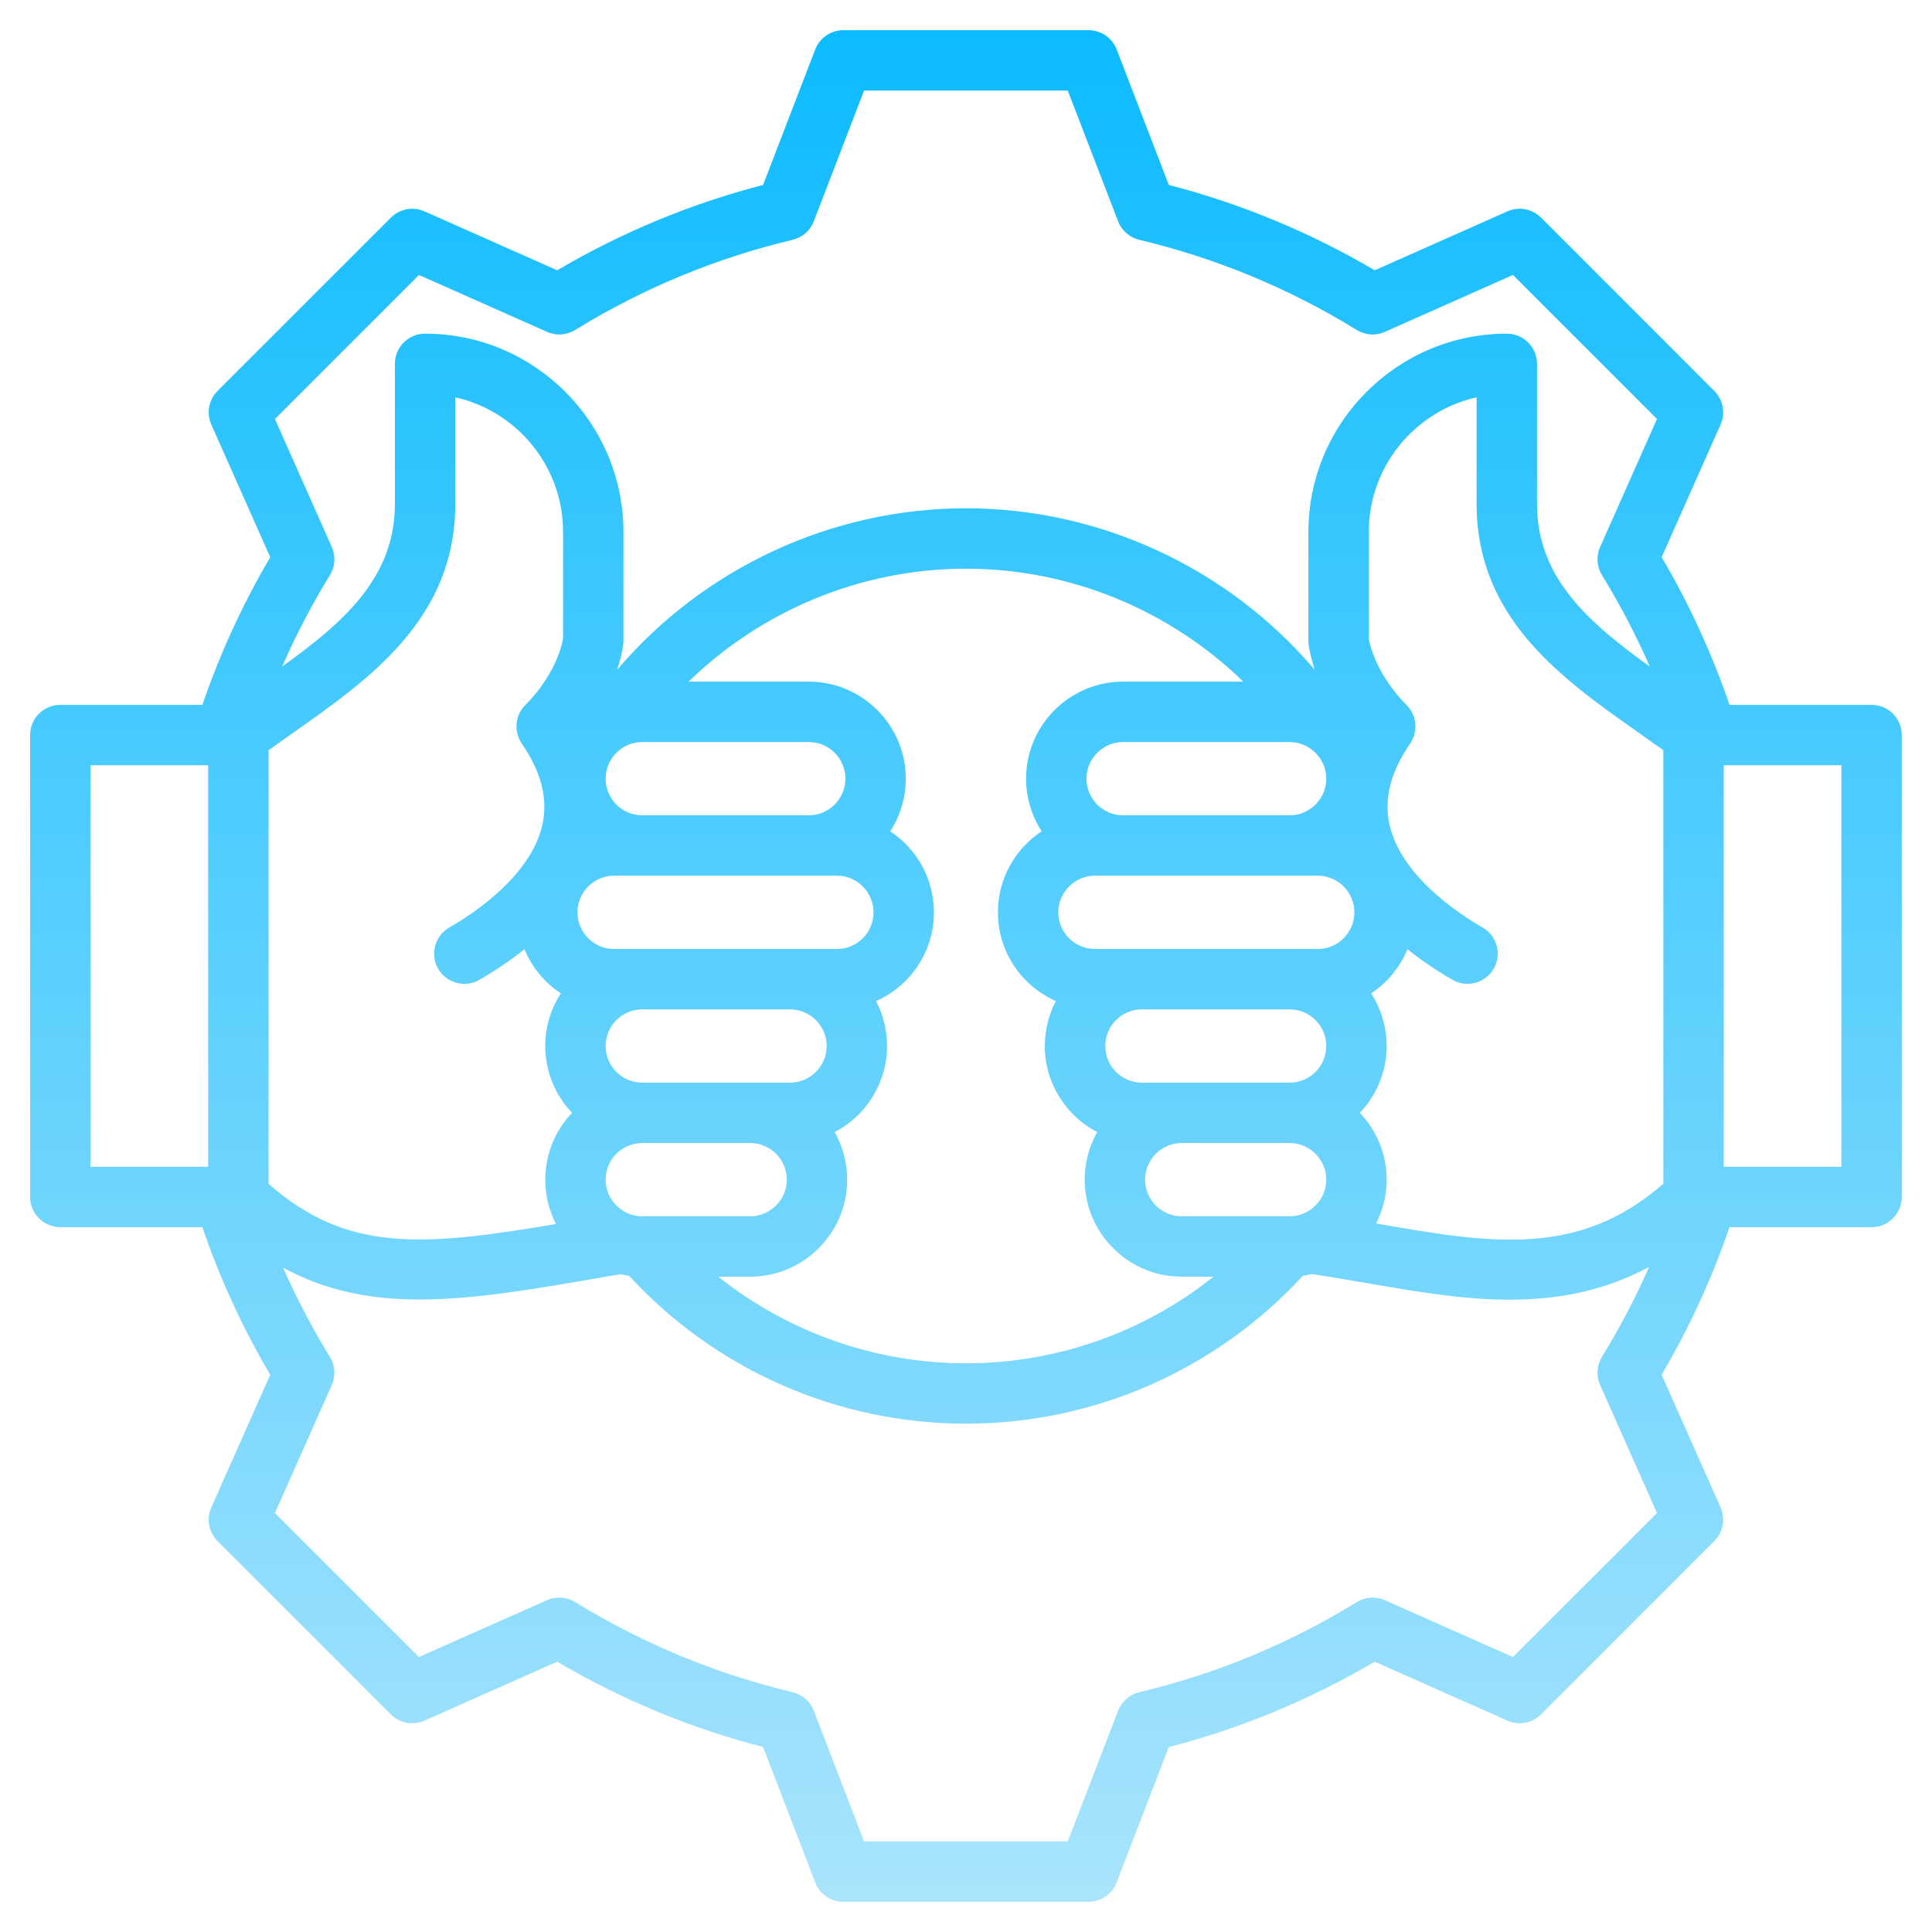 <svg width="40" height="40" viewBox="0 0 40 40" fill="none" xmlns="http://www.w3.org/2000/svg">
<g clip-path="url(#clip0_18_351213)">
<path d="M38.749 14.593H35.808C35.444 13.53 34.973 12.505 34.403 11.536L35.623 8.79C35.727 8.553 35.676 8.277 35.493 8.094L31.905 4.505C31.722 4.323 31.445 4.271 31.209 4.376L28.462 5.596C27.126 4.81 25.695 4.217 24.199 3.829L23.12 1.025C23.027 0.784 22.795 0.625 22.536 0.625H17.461C17.203 0.625 16.971 0.784 16.878 1.025L15.799 3.829C14.302 4.217 12.871 4.81 11.536 5.596L8.788 4.376C8.552 4.271 8.276 4.323 8.093 4.505L4.504 8.094C4.321 8.277 4.27 8.554 4.375 8.79L5.595 11.537C5.025 12.506 4.554 13.531 4.19 14.593H1.249C0.904 14.593 0.624 14.873 0.624 15.218V24.782C0.624 25.127 0.904 25.407 1.249 25.407H4.19C4.553 26.47 5.024 27.495 5.595 28.464L4.375 31.21C4.27 31.447 4.321 31.723 4.504 31.906L8.093 35.495C8.276 35.677 8.552 35.729 8.788 35.624L11.536 34.404C12.871 35.19 14.303 35.783 15.799 36.171L16.878 38.974C16.971 39.216 17.203 39.375 17.461 39.375H22.536C22.795 39.375 23.027 39.216 23.119 38.974L24.198 36.172C25.696 35.784 27.127 35.19 28.462 34.404L31.209 35.624C31.445 35.729 31.722 35.677 31.905 35.495L35.493 31.906C35.676 31.723 35.727 31.447 35.623 31.21L34.402 28.463C34.973 27.494 35.444 26.469 35.807 25.407H38.749C39.094 25.407 39.374 25.127 39.374 24.782V15.218C39.374 14.873 39.094 14.593 38.749 14.593ZM5.56 15.534C5.733 15.408 5.912 15.282 6.097 15.152C7.657 14.052 9.426 12.805 9.426 10.436V8.226C10.702 8.512 11.658 9.654 11.658 11.015V13.219C11.6 13.559 11.365 14.108 10.875 14.598C10.663 14.811 10.632 15.145 10.802 15.393C11.211 15.991 11.35 16.544 11.227 17.085C10.987 18.137 9.801 18.916 9.302 19.203C9.003 19.375 8.899 19.757 9.071 20.056C9.243 20.355 9.625 20.458 9.925 20.287C10.19 20.134 10.521 19.922 10.858 19.653C11.012 20.028 11.277 20.346 11.611 20.567C11.407 20.881 11.289 21.255 11.289 21.656C11.289 22.192 11.5 22.68 11.843 23.04C11.5 23.4 11.289 23.888 11.289 24.424C11.289 24.748 11.366 25.061 11.512 25.342C8.742 25.81 7.176 25.936 5.56 24.508V15.534ZM13.297 25.182C13.096 25.182 12.906 25.103 12.762 24.959C12.618 24.815 12.539 24.625 12.539 24.424C12.539 24.005 12.879 23.665 13.298 23.665H13.3H15.531H15.531C15.95 23.665 16.29 24.005 16.29 24.424C16.29 24.625 16.21 24.815 16.066 24.959C15.922 25.103 15.732 25.182 15.531 25.182H13.297ZM13.297 22.415C12.879 22.415 12.539 22.075 12.539 21.656C12.539 21.238 12.879 20.898 13.298 20.898H16.357C16.775 20.898 17.115 21.238 17.115 21.656C17.115 22.075 16.775 22.415 16.357 22.415H13.297ZM12.715 19.648C12.296 19.648 11.956 19.307 11.956 18.889C11.956 18.471 12.296 18.13 12.715 18.13H17.327C17.746 18.13 18.086 18.471 18.086 18.889C18.086 19.307 17.746 19.648 17.327 19.648H12.715ZM16.744 16.88H13.298C12.879 16.88 12.539 16.54 12.539 16.122C12.539 15.921 12.618 15.73 12.762 15.586C12.906 15.442 13.096 15.363 13.297 15.363H16.745C17.163 15.363 17.503 15.703 17.503 16.122C17.503 16.54 17.163 16.88 16.744 16.88ZM15.531 26.432H15.531C16.066 26.432 16.57 26.223 16.95 25.843C17.33 25.462 17.54 24.959 17.54 24.424C17.54 24.066 17.446 23.73 17.281 23.439C17.925 23.104 18.365 22.43 18.365 21.656C18.365 21.321 18.282 21.005 18.137 20.727C18.843 20.415 19.336 19.709 19.336 18.889C19.336 18.189 18.976 17.571 18.431 17.211C18.635 16.897 18.753 16.523 18.753 16.122C18.753 15.014 17.852 14.113 16.745 14.113H14.256C15.781 12.63 17.843 11.774 19.999 11.774C22.154 11.774 24.217 12.63 25.741 14.113H23.253C22.145 14.113 21.244 15.014 21.244 16.122C21.244 16.523 21.363 16.897 21.566 17.211C21.021 17.571 20.661 18.189 20.661 18.889C20.661 19.709 21.155 20.415 21.86 20.727C21.715 21.005 21.632 21.321 21.632 21.656C21.632 22.43 22.073 23.104 22.716 23.439C22.552 23.73 22.458 24.066 22.458 24.424C22.458 24.959 22.667 25.462 23.047 25.843C23.427 26.223 23.931 26.432 24.466 26.432H24.466H25.125C23.679 27.584 21.876 28.226 19.999 28.226C18.122 28.226 16.318 27.584 14.872 26.432H15.531ZM26.7 25.182H24.466C24.265 25.182 24.075 25.103 23.931 24.959C23.787 24.815 23.708 24.625 23.708 24.424C23.708 24.005 24.048 23.665 24.466 23.665H24.467H26.698H26.7C26.901 23.665 27.091 23.744 27.235 23.888C27.379 24.032 27.459 24.222 27.459 24.424C27.459 24.625 27.379 24.815 27.235 24.959C27.091 25.103 26.901 25.182 26.7 25.182ZM23.641 20.898H26.7C27.118 20.898 27.459 21.238 27.459 21.656C27.459 22.075 27.118 22.415 26.7 22.415H23.641C23.223 22.415 22.883 22.075 22.883 21.656C22.883 21.238 23.223 20.898 23.641 20.898ZM27.283 19.648H22.67C22.252 19.648 21.911 19.307 21.911 18.889C21.911 18.471 22.252 18.13 22.67 18.13H27.283C27.701 18.13 28.041 18.471 28.041 18.889C28.041 19.307 27.701 19.648 27.283 19.648ZM26.7 15.363C26.901 15.363 27.091 15.442 27.235 15.586C27.379 15.73 27.459 15.92 27.459 16.122C27.459 16.54 27.118 16.88 26.7 16.88H23.253C22.835 16.88 22.494 16.54 22.494 16.122C22.494 15.703 22.835 15.363 23.253 15.363H26.7ZM28.154 23.04C28.497 22.68 28.709 22.192 28.709 21.656C28.709 21.255 28.59 20.881 28.387 20.567C28.721 20.346 28.985 20.028 29.14 19.653C29.476 19.922 29.807 20.134 30.073 20.287C30.372 20.458 30.754 20.355 30.926 20.056C31.098 19.756 30.995 19.374 30.695 19.203C30.197 18.916 29.011 18.136 28.771 17.085C28.647 16.544 28.786 15.991 29.196 15.393C29.366 15.145 29.335 14.81 29.122 14.598C28.633 14.108 28.398 13.559 28.339 13.219V11.014C28.339 9.654 29.296 8.512 30.572 8.226V10.436C30.572 12.805 32.34 14.051 33.901 15.152C34.086 15.282 34.264 15.408 34.438 15.533V24.507C32.674 26.054 30.841 25.737 28.541 25.339C28.525 25.336 28.508 25.333 28.491 25.33C28.633 25.052 28.709 24.744 28.709 24.424C28.709 23.905 28.512 23.416 28.154 23.04ZM8.673 5.693L11.326 6.871C11.514 6.955 11.732 6.94 11.907 6.832C13.304 5.972 14.819 5.344 16.41 4.965C16.61 4.917 16.774 4.774 16.849 4.582L17.89 1.875H22.107L23.149 4.582C23.223 4.774 23.387 4.918 23.587 4.965C25.178 5.344 26.694 5.972 28.09 6.832C28.266 6.94 28.483 6.955 28.672 6.871L31.324 5.693L34.306 8.675L33.128 11.326C33.045 11.514 33.059 11.732 33.167 11.908C33.541 12.515 33.871 13.148 34.157 13.8C32.903 12.898 31.822 11.97 31.822 10.436V7.533C31.822 7.188 31.542 6.908 31.197 6.908C28.932 6.908 27.089 8.75 27.089 11.015V13.267C27.089 13.295 27.091 13.324 27.095 13.352C27.116 13.505 27.158 13.68 27.221 13.868C25.43 11.762 22.782 10.524 19.999 10.524C17.215 10.524 14.568 11.762 12.776 13.868C12.84 13.68 12.881 13.505 12.902 13.352C12.906 13.324 12.908 13.295 12.908 13.267V11.015C12.908 8.75 11.066 6.908 8.801 6.908C8.456 6.908 8.176 7.188 8.176 7.533V10.436C8.176 11.969 7.096 12.898 5.842 13.8C6.127 13.148 6.457 12.515 6.83 11.908C6.939 11.733 6.953 11.515 6.87 11.327L5.692 8.675L8.673 5.693ZM1.874 15.843H4.31V24.157H1.874V15.843ZM31.324 34.307L28.673 33.13C28.484 33.046 28.267 33.06 28.091 33.169C26.695 34.029 25.179 34.657 23.587 35.035C23.387 35.083 23.223 35.227 23.149 35.419L22.107 38.125H17.89L16.849 35.418C16.775 35.226 16.61 35.083 16.41 35.035C14.819 34.656 13.304 34.028 11.907 33.168C11.732 33.06 11.514 33.045 11.326 33.129L8.673 34.307L5.692 31.326L6.869 28.674C6.953 28.485 6.938 28.268 6.83 28.093C6.465 27.499 6.142 26.881 5.86 26.245C6.749 26.729 7.67 26.905 8.689 26.905C9.819 26.905 11.07 26.689 12.529 26.435L12.846 26.381C12.904 26.394 12.963 26.405 13.023 26.413C14.816 28.363 17.344 29.476 19.999 29.476C22.654 29.476 25.181 28.363 26.975 26.413C27.037 26.405 27.099 26.393 27.16 26.379C27.553 26.437 27.947 26.505 28.328 26.571C29.297 26.738 30.279 26.909 31.256 26.909C32.23 26.909 33.199 26.739 34.143 26.23C33.86 26.871 33.535 27.494 33.167 28.092C33.059 28.267 33.044 28.485 33.128 28.673L34.306 31.326L31.324 34.307ZM38.124 24.157H35.688V15.843H38.124V24.157Z" fill="url(#paint0_linear_18_351213)"/>
</g>
<defs>
<linearGradient id="paint0_linear_18_351213" x1="19.999" y1="0.625" x2="19.999" y2="39.375" gradientUnits="userSpaceOnUse">
<stop stop-color="#0CBBFF"/>
<stop offset="1" stop-color="#A9E4FC"/>
</linearGradient>
<clipPath id="clip0_18_351213">
<rect width="40" height="40" fill="white" transform="translate(-0.001)"/>
</clipPath>
</defs>
</svg>
